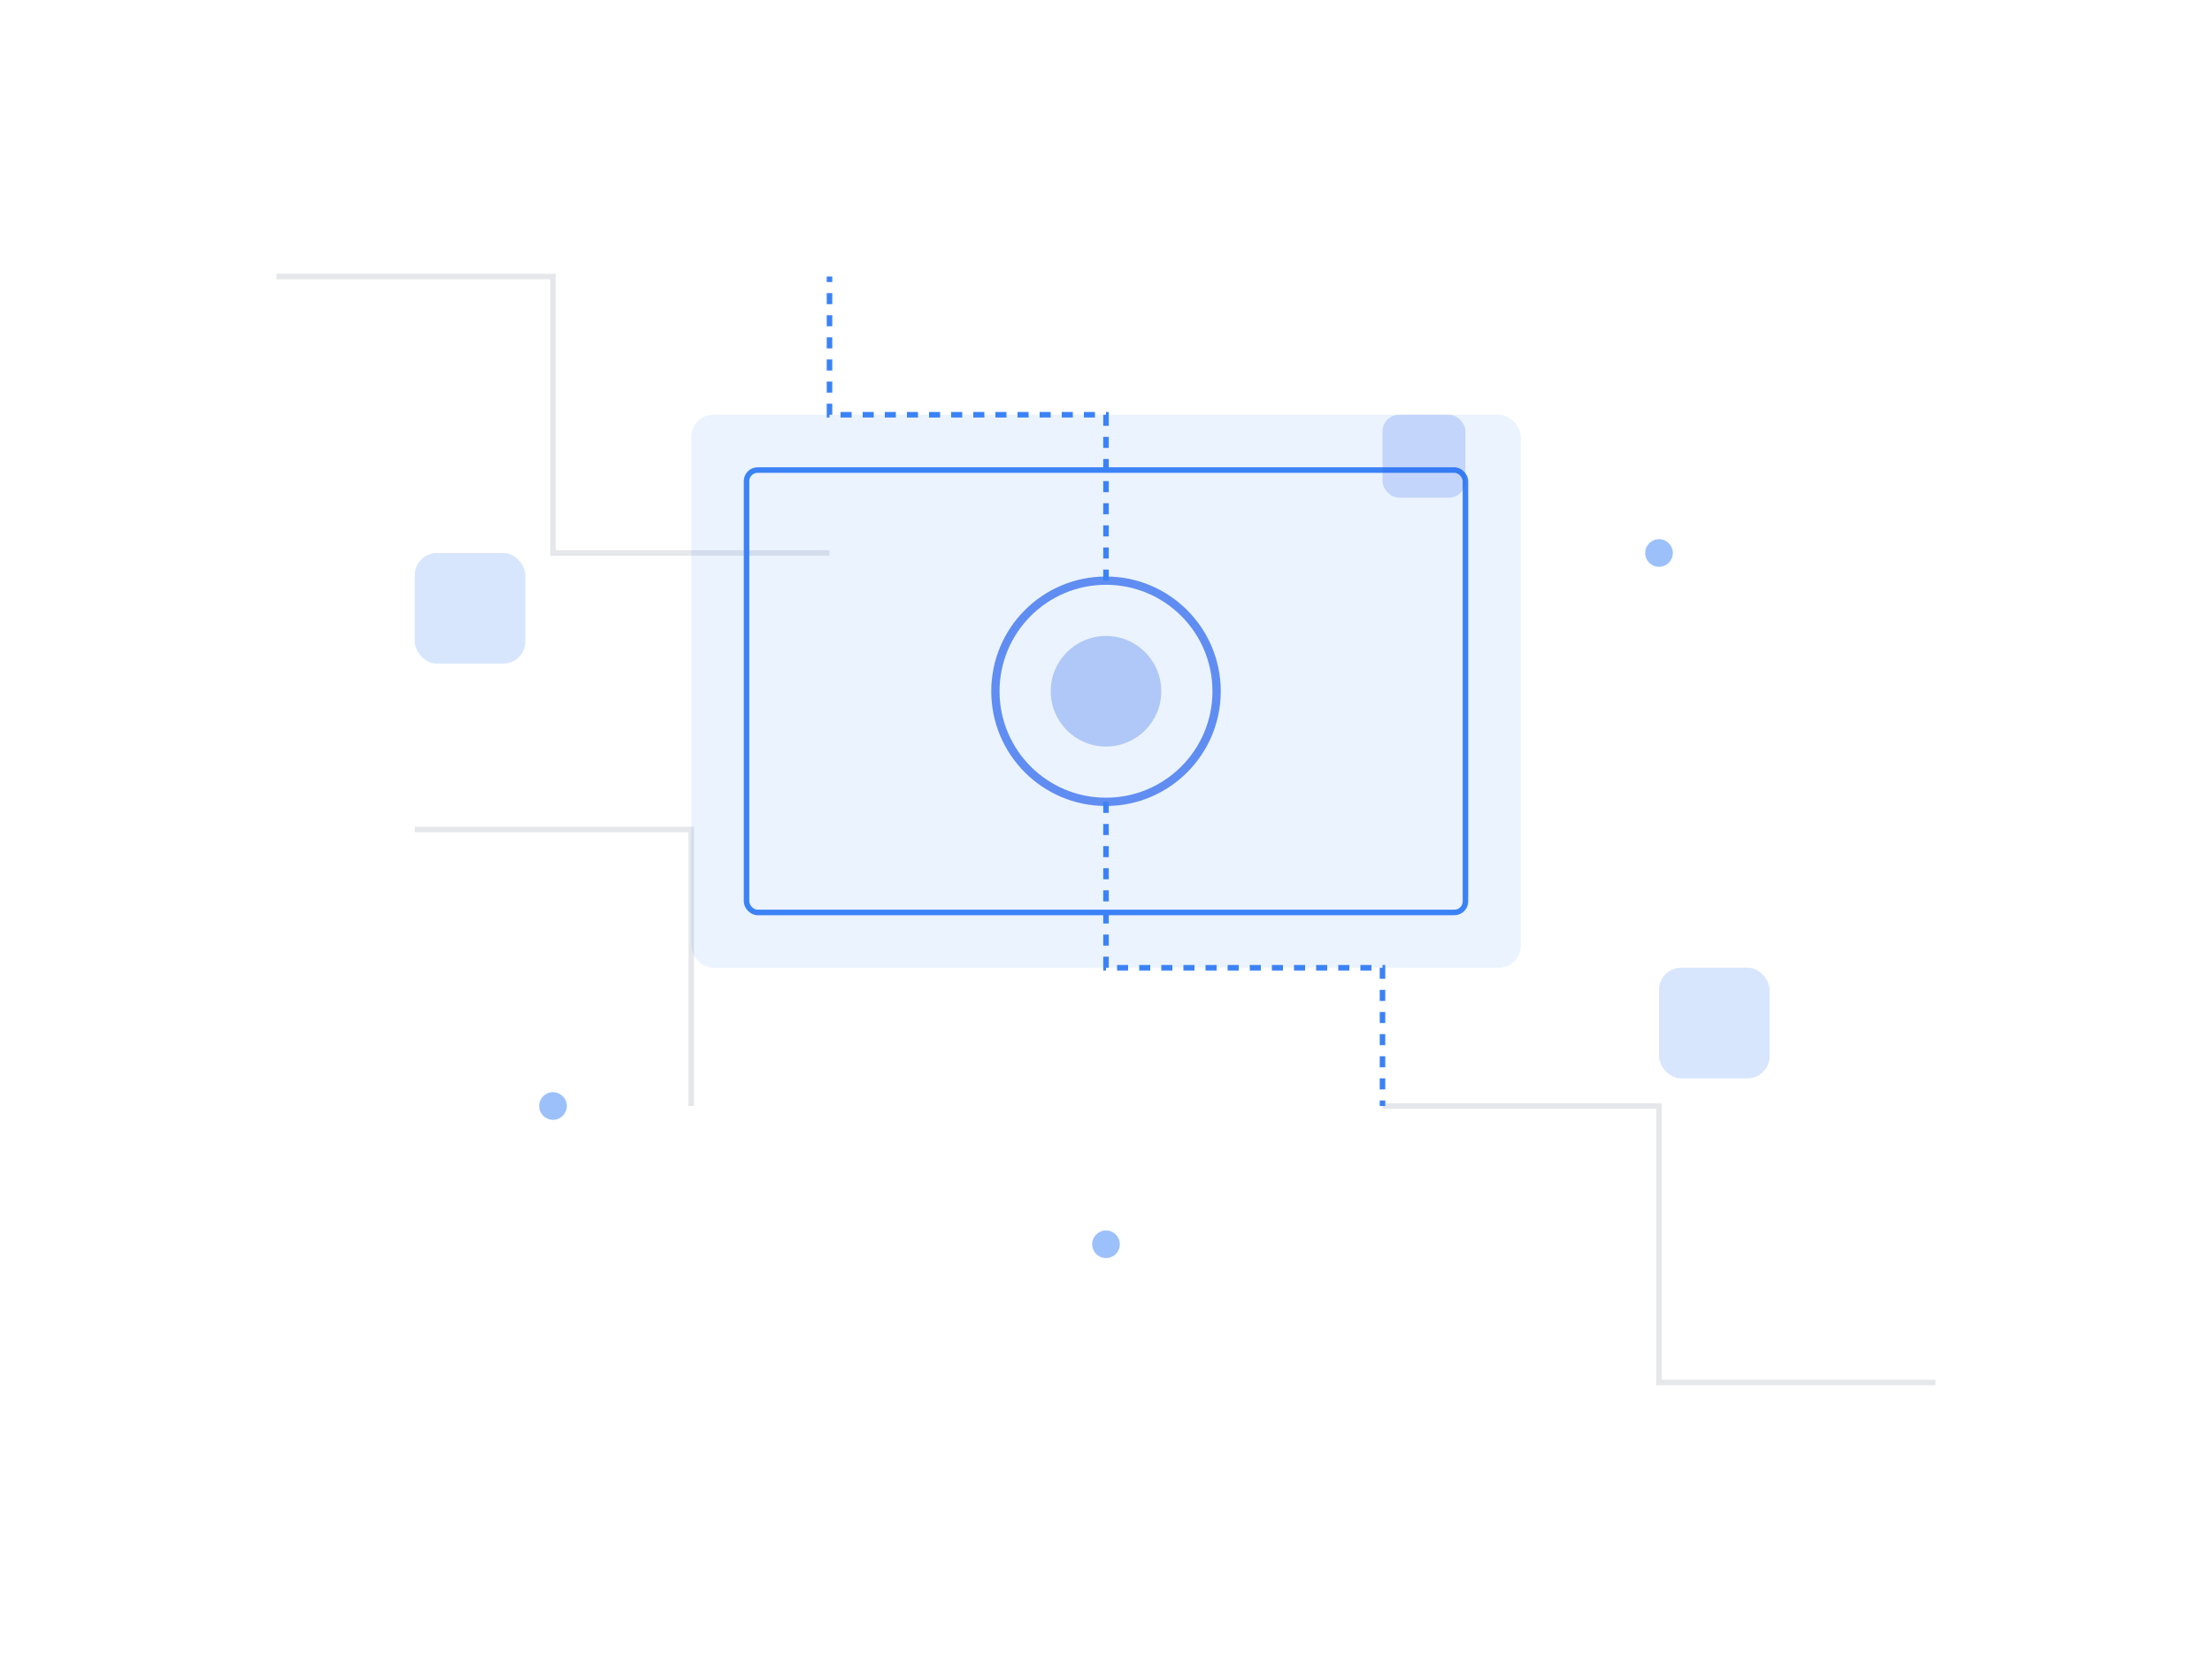 <?xml version="1.0" encoding="UTF-8"?>
<svg width="800px" height="600px" viewBox="0 0 800 600" version="1.1" xmlns="http://www.w3.org/2000/svg">
    <g stroke="none" stroke-width="1" fill="none" fill-rule="evenodd">
        <!-- Background Circuit Pattern -->
        <path d="M100,100 L200,100 L200,200 L300,200" stroke="#E5E7EB" stroke-width="2"/>
        <path d="M500,400 L600,400 L600,500 L700,500" stroke="#E5E7EB" stroke-width="2"/>
        <path d="M150,300 L250,300 L250,400" stroke="#E5E7EB" stroke-width="2"/>
        
        <!-- Main Video Frame -->
        <rect x="250" y="150" width="300" height="200" rx="8" fill="#3B82F6" opacity="0.1"/>
        <rect x="270" y="170" width="260" height="160" rx="4" stroke="#3B82F6" stroke-width="2"/>
        
        <!-- AI Processing Elements -->
        <circle cx="400" cy="250" r="40" stroke="#2563EB" stroke-width="3" opacity="0.7"/>
        <circle cx="400" cy="250" r="20" fill="#2563EB" opacity="0.3"/>
        
        <!-- Floating Elements -->
        <rect x="150" y="200" width="40" height="40" rx="8" fill="#3B82F6" opacity="0.2"/>
        <rect x="600" y="350" width="40" height="40" rx="8" fill="#3B82F6" opacity="0.2"/>
        <rect x="500" y="150" width="30" height="30" rx="6" fill="#2563EB" opacity="0.2"/>
        
        <!-- Connection Lines -->
        <path d="M400,290 L400,350 L500,350 L500,400" stroke="#3B82F6" stroke-width="2" stroke-dasharray="4,4"/>
        <path d="M400,210 L400,150 L300,150 L300,100" stroke="#3B82F6" stroke-width="2" stroke-dasharray="4,4"/>
        
        <!-- Decorative Dots -->
        <circle cx="200" cy="400" r="5" fill="#3B82F6" opacity="0.5"/>
        <circle cx="600" cy="200" r="5" fill="#3B82F6" opacity="0.5"/>
        <circle cx="400" cy="450" r="5" fill="#3B82F6" opacity="0.5"/>
    </g>
</svg> 